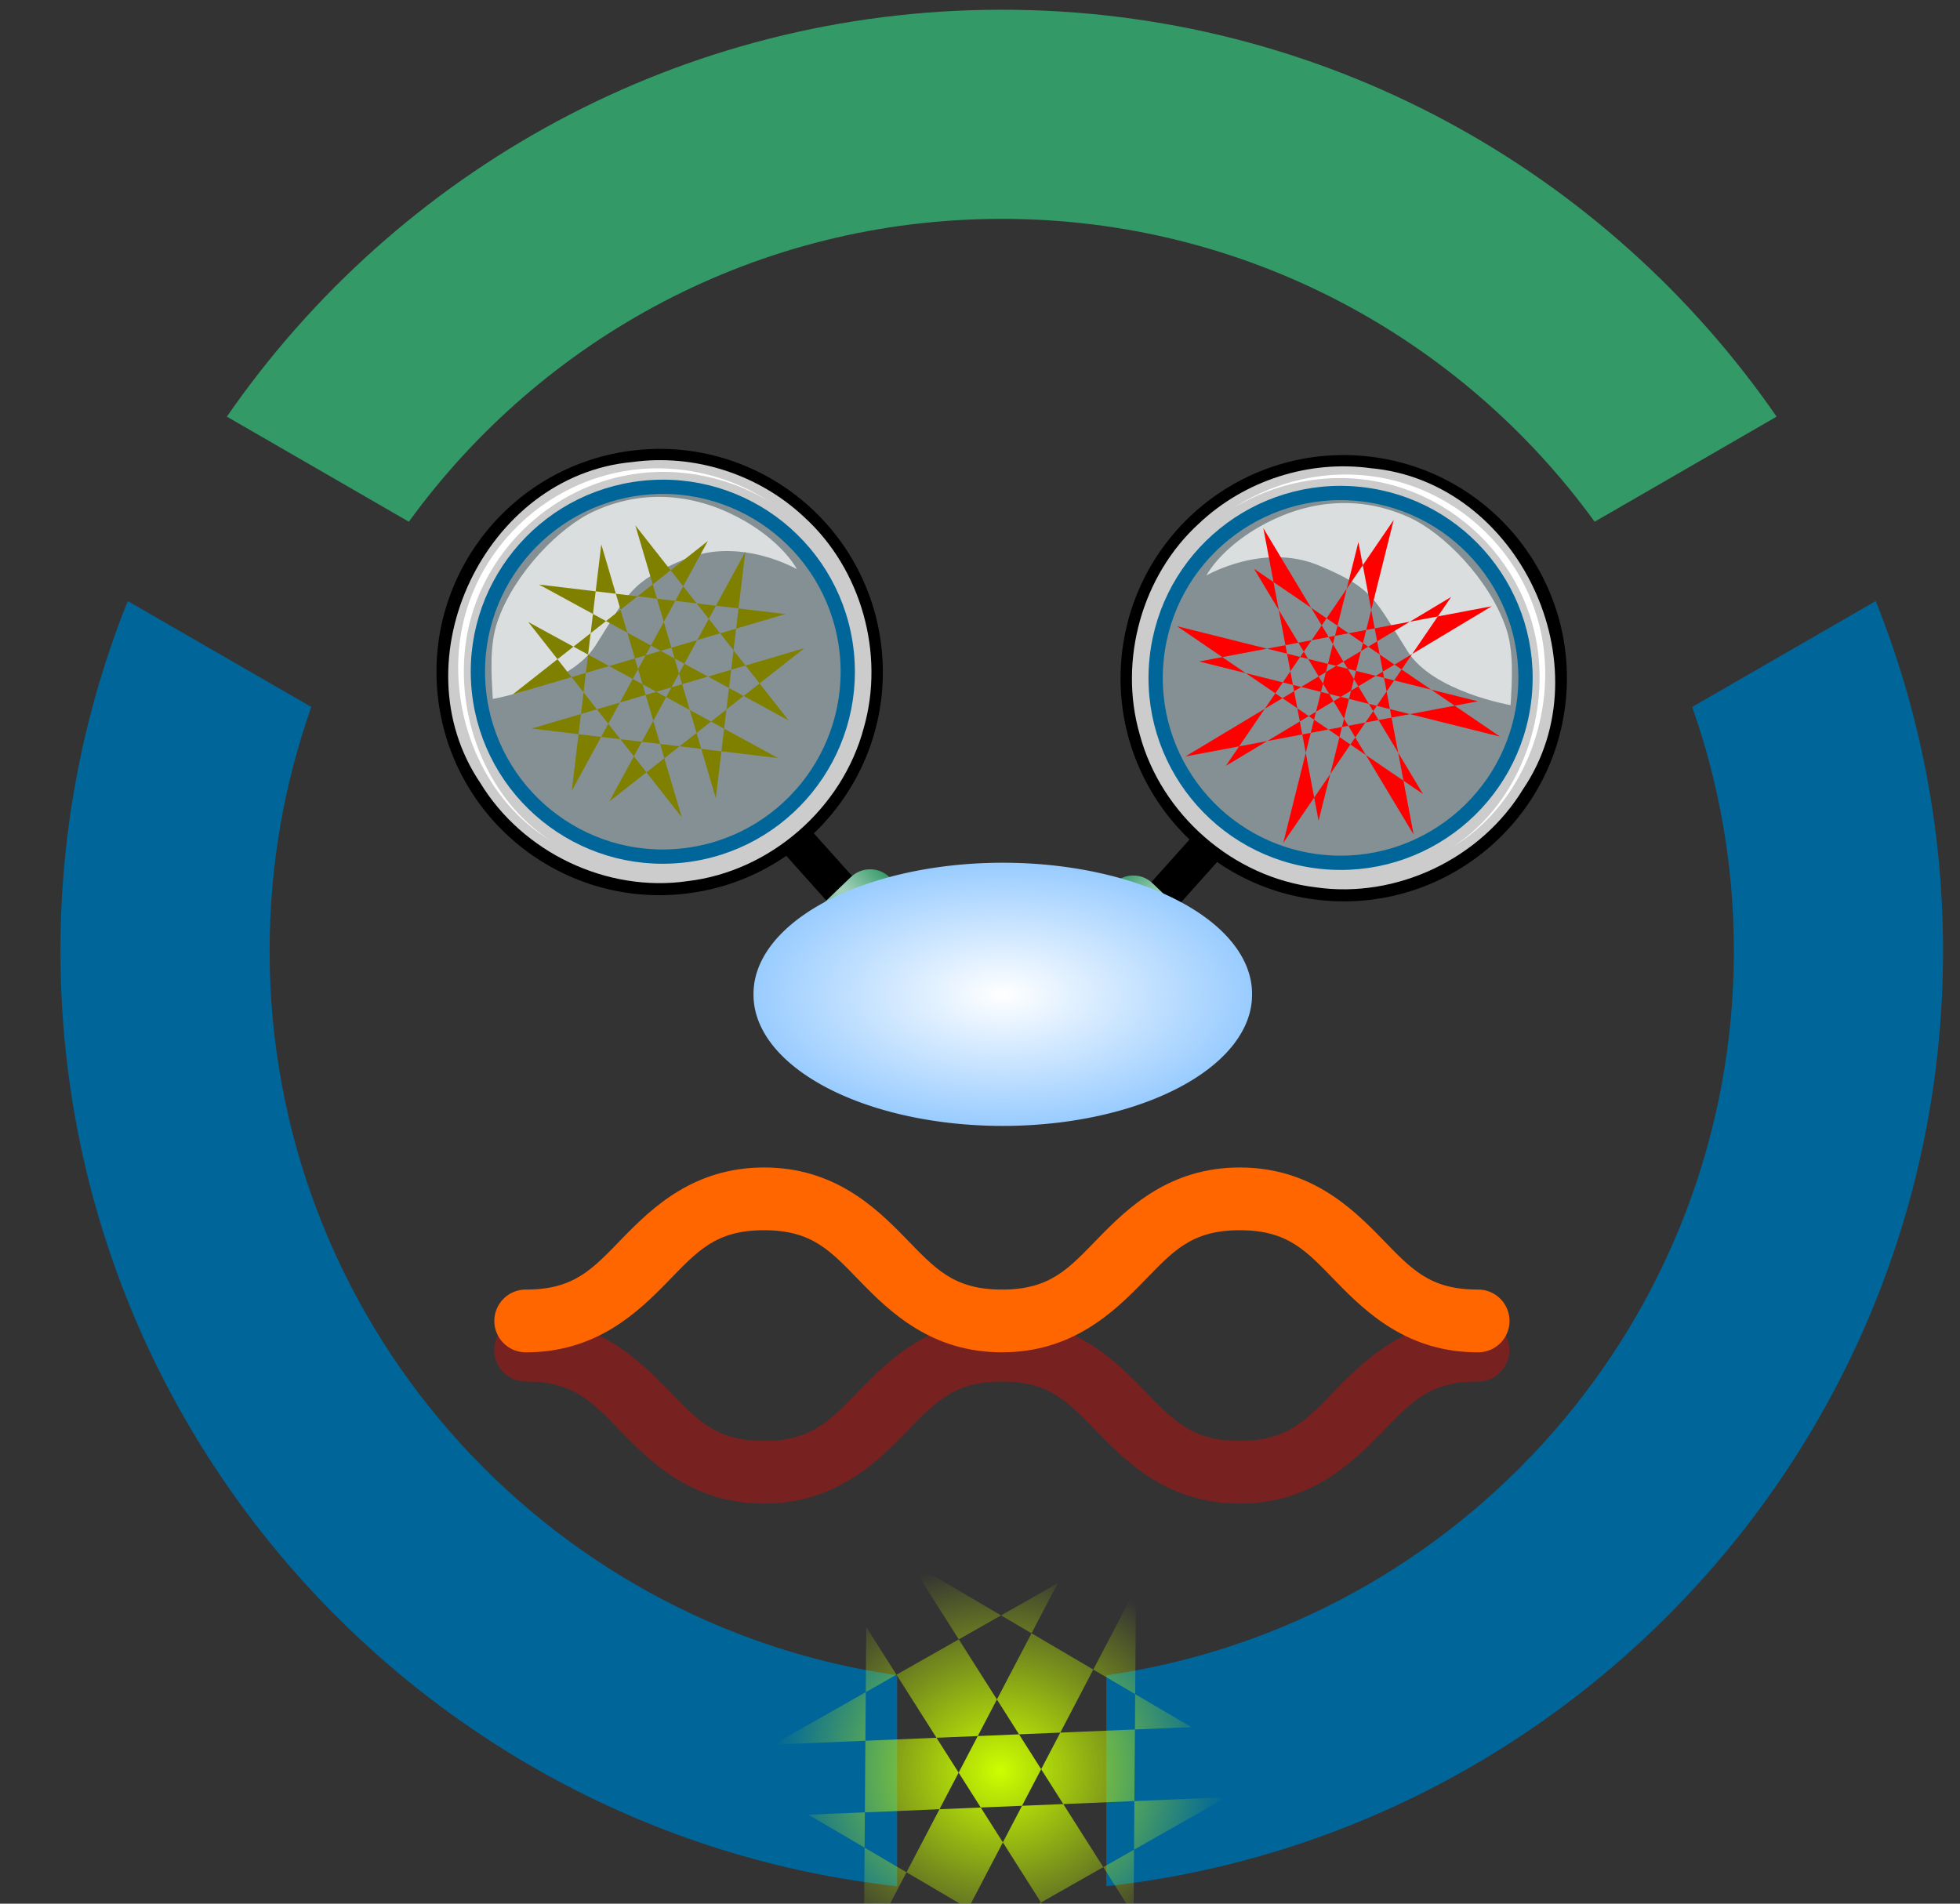 <?xml version="1.0" encoding="UTF-8" standalone="no"?>
<!-- Created with Inkscape (http://www.inkscape.org/) -->

<svg
   xmlns:osb="http://www.openswatchbook.org/uri/2009/osb"
   xmlns:dc="http://purl.org/dc/elements/1.1/"
   xmlns:cc="http://creativecommons.org/ns#"
   xmlns:rdf="http://www.w3.org/1999/02/22-rdf-syntax-ns#"
   xmlns:svg="http://www.w3.org/2000/svg"
   xmlns="http://www.w3.org/2000/svg"
   xmlns:xlink="http://www.w3.org/1999/xlink"
   xmlns:sodipodi="http://sodipodi.sourceforge.net/DTD/sodipodi-0.dtd"
   xmlns:inkscape="http://www.inkscape.org/namespaces/inkscape"
   version="1.0"
   width="525"
   height="510"
   id="svg2"
   sodipodi:version="0.32"
   inkscape:version="0.48.0 r9654"
   sodipodi:docname="Wikimedia_Community_Logo-Mayflower_search.svg">
  <rect width="100%" height="100%" fill="#333333" stroke="none"/>
  <sodipodi:namedview
     inkscape:window-height="962"
     inkscape:window-width="1280"
     inkscape:pageshadow="2"
     inkscape:pageopacity="0.0"
     guidetolerance="10.0"
     gridtolerance="10.0"
     objecttolerance="10.0"
     borderopacity="1.0"
     bordercolor="#666666"
     pagecolor="#ffffff"
     id="base"
     width="525px"
     height="510px"
     inkscape:zoom="0.53"
     inkscape:cx="19.27933"
     inkscape:cy="227.22155"
     inkscape:window-x="-8"
     inkscape:window-y="-8"
     inkscape:current-layer="svg2"
     showgrid="false"
     showguides="true"
     inkscape:guide-bbox="true"
     inkscape:window-maximized="1" />
  <defs
     id="defs4">
    <linearGradient
       inkscape:collect="always"
       id="linearGradient4365">
      <stop
         style="stop-color:#ccff00;stop-opacity:1;"
         offset="0"
         id="stop4367" />
      <stop
         style="stop-color:#ccff00;stop-opacity:0;"
         offset="1"
         id="stop4369" />
    </linearGradient>
    <linearGradient
       id="linearGradient4349">
      <stop
         style="stop-color:#00ffcc;stop-opacity:1;"
         offset="0"
         id="stop4351" />
      <stop
         style="stop-color:#00ffcc;stop-opacity:0;"
         offset="1"
         id="stop4353" />
    </linearGradient>
    <linearGradient
       inkscape:collect="always"
       id="linearGradient4291"
       osb:paint="gradient">
      <stop
         style="stop-color:#00ff00;stop-opacity:1;"
         offset="0"
         id="stop4293" />
      <stop
         style="stop-color:#00ff00;stop-opacity:0;"
         offset="1"
         id="stop4295" />
    </linearGradient>
    <linearGradient
       inkscape:collect="always"
       id="linearGradient23518">
      <stop
         style="stop-color:white;stop-opacity:1;"
         offset="0"
         id="stop23520" />
      <stop
         style="stop-color:white;stop-opacity:0;"
         offset="1"
         id="stop23522" />
    </linearGradient>
    <linearGradient
       inkscape:collect="always"
       id="linearGradient20734">
      <stop
         style="stop-color:#396;stop-opacity:1;"
         offset="0"
         id="stop20736" />
      <stop
         style="stop-color:#396;stop-opacity:0;"
         offset="1"
         id="stop20738" />
    </linearGradient>
    <linearGradient
       y2="135.627"
       x2="189.679"
       y1="135.627"
       x1="98.558"
       gradientUnits="userSpaceOnUse"
       id="XMLID_3_">
      <stop
         id="stop184"
         style="stop-color:#FFFFFF"
         offset="0" />
      <stop
         id="stop185"
         style="stop-color:#CBD5E8"
         offset="1" />
    </linearGradient>
    <linearGradient
       gradientTransform="matrix(1,1.2e-2,-1.2e-2,1,2.579,-2.6)"
       y2="208.091"
       x2="223.183"
       y1="220.92"
       x1="211.957"
       gradientUnits="userSpaceOnUse"
       id="XMLID_2_">
      <stop
         id="stop173"
         style="stop-color:#FF9900"
         offset="0" />
      <stop
         id="stop174"
         style="stop-color:#FFCC66"
         offset="1" />
    </linearGradient>
    <linearGradient
       y2="312.21"
       x2="312.329"
       y1="86.276"
       x1="86.395"
       gradientUnits="userSpaceOnUse"
       id="XMLID_1_">
      <stop
         id="stop161"
         style="stop-color:#FFFFFF"
         offset="0" />
      <stop
         id="stop162"
         style="stop-color:#99CCFF"
         offset="1" />
    </linearGradient>
    <radialGradient
       inkscape:collect="always"
       xlink:href="#linearGradient20734"
       id="radialGradient22594"
       gradientUnits="userSpaceOnUse"
       gradientTransform="matrix(5.83,-8.501511e-2,1.255933e-2,0.861,-2378.125,47.632)"
       cx="492.216"
       cy="41.73"
       fx="492.216"
       fy="41.73"
       r="77.346" />
    <radialGradient
       inkscape:collect="always"
       xlink:href="#linearGradient23518"
       id="radialGradient23524"
       cx="509.689"
       cy="110.402"
       fx="509.689"
       fy="110.402"
       r="73.696"
       gradientTransform="matrix(9.974,0.147,-4.968894e-3,0.336,-4573.454,-1.853)"
       gradientUnits="userSpaceOnUse" />
    <radialGradient
       inkscape:collect="always"
       xlink:href="#linearGradient23518-0"
       id="radialGradient23524-6"
       cx="509.689"
       cy="110.402"
       fx="509.689"
       fy="110.402"
       r="73.696"
       gradientTransform="matrix(9.974,0.147,-0.005,0.336,-4573.454,-1.853)"
       gradientUnits="userSpaceOnUse" />
    <linearGradient
       inkscape:collect="always"
       id="linearGradient23518-0">
      <stop
         style="stop-color:white;stop-opacity:1;"
         offset="0"
         id="stop23520-2" />
      <stop
         style="stop-color:white;stop-opacity:0;"
         offset="1"
         id="stop23522-4" />
    </linearGradient>
    <radialGradient
       inkscape:collect="always"
       xlink:href="#linearGradient23518-0-5"
       id="radialGradient23524-6-9"
       cx="509.689"
       cy="110.402"
       fx="509.689"
       fy="110.402"
       r="73.696"
       gradientTransform="matrix(9.974,0.147,-0.005,0.336,-4573.454,-1.853)"
       gradientUnits="userSpaceOnUse" />
    <linearGradient
       inkscape:collect="always"
       id="linearGradient23518-0-5">
      <stop
         style="stop-color:white;stop-opacity:1;"
         offset="0"
         id="stop23520-2-5" />
      <stop
         style="stop-color:white;stop-opacity:0;"
         offset="1"
         id="stop23522-4-4" />
    </linearGradient>
    <radialGradient
       inkscape:collect="always"
       xlink:href="#linearGradient23518-0-5"
       id="radialGradient3314"
       gradientUnits="userSpaceOnUse"
       gradientTransform="matrix(9.974,0.147,-0.005,0.336,-4573.454,-1.853)"
       cx="509.689"
       cy="110.402"
       fx="509.689"
       fy="110.402"
       r="73.696" />
    <radialGradient
       inkscape:collect="always"
       xlink:href="#XMLID_1_"
       id="radialGradient4355"
       cx="262.264"
       cy="268.491"
       fx="262.264"
       fy="268.491"
       r="49.057"
       gradientTransform="matrix(1,0,0,0.731,0,72.286)"
       gradientUnits="userSpaceOnUse" />
    <radialGradient
       inkscape:collect="always"
       xlink:href="#linearGradient4365"
       id="radialGradient4371"
       cx="267.925"
       cy="466.604"
       fx="267.925"
       fy="466.604"
       r="81.132"
       gradientTransform="matrix(1,0,0,0.924,0,35.385)"
       gradientUnits="userSpaceOnUse" />
  </defs>
  <g
     id="g6312"
     transform="matrix(1.173,0,0,1.173,-139.867,-580.5)">
    <path
       inkscape:connector-curvature="0"
       id="path4005"
       style="fill:#339966;fill-opacity:1;stroke:none"
       d="m 347.99,497.105 c -73.35,0 -138.151,36.803 -176.945,92.936 l 41.557,24.003 c 30.39,-41.895 79.711,-69.172 135.388,-69.172 55.677,0 104.998,27.277 135.388,69.172 l 41.557,-24.003 C 486.14,533.908 421.339,497.105 347.99,497.105 z" />
    <path
       inkscape:connector-curvature="0"
       id="path4003"
       style="fill:#006699;fill-opacity:1;stroke:none"
       d="m 148.415,632.165 c -9.906,24.703 -15.375,51.66 -15.375,79.89 0,110.581 83.638,201.745 191.066,213.636 l 0,-48.185 C 243.128,865.9 180.807,796.227 180.807,712.055 c 0,-19.532 3.358,-38.278 9.523,-55.708 l -41.915,-24.182 z" />
    <path
       inkscape:connector-curvature="0"
       id="path3918"
       style="fill:#006699;fill-opacity:1;stroke:none"
       d="m 547.565,632.165 -41.915,24.182 c 6.165,17.429 9.523,36.175 9.523,55.708 0,84.172 -62.321,153.846 -143.3,165.451 l 0,48.185 c 107.428,-11.89 191.066,-103.055 191.066,-213.636 0,-28.23 -5.469,-55.186 -15.375,-79.89 z" />
  </g>
  <path
     inkscape:connector-curvature="0"
     id="path3520"
     style="color:#000000;fill:#782121;fill-opacity:1;fill-rule:evenodd;stroke:none;marker:none;visibility:visible;display:inline;overflow:visible;enable-background:accumulate"
     d="m 204.622,402.832 c -18.806,0 -29.91,-10.717 -37.874,-18.893 -7.965,-8.177 -12.792,-13.816 -25.845,-13.816 -3.031,0.043 -5.85,-1.55 -7.379,-4.168 -1.528,-2.618 -1.528,-5.856 0,-8.474 1.528,-2.618 4.347,-4.211 7.379,-4.168 18.805,-1e-5 29.927,10.717 37.892,18.893 7.965,8.177 12.774,13.816 25.827,13.816 13.053,1e-5 17.88,-5.639 25.845,-13.816 7.965,-8.177 19.069,-18.893 37.874,-18.893 18.805,-1e-5 29.91,10.717 37.874,18.893 7.965,8.177 12.792,13.816 25.845,13.816 13.053,1e-5 17.88,-5.639 25.845,-13.816 7.965,-8.177 19.069,-18.893 37.874,-18.893 3.031,-0.043 5.85,1.55 7.379,4.168 1.528,2.618 1.528,5.856 0,8.474 -1.528,2.618 -4.347,4.211 -7.379,4.168 -13.053,0 -17.88,5.639 -25.845,13.816 -7.965,8.177 -19.069,18.893 -37.874,18.893 -18.806,0 -29.91,-10.717 -37.874,-18.893 -7.965,-8.177 -12.792,-13.816 -25.845,-13.816 -13.053,0 -17.88,5.639 -25.845,13.816 -7.965,8.177 -19.069,18.893 -37.874,18.893 z" />
  <g
     transform="matrix(-0.5,0,0,0.5,423.546,44.623)"
     id="g24421">
    <g
       id="g24415">
      <path
         inkscape:connector-curvature="0"
         style="fill:#339966;fill-opacity:1;fill-rule:evenodd;stroke:#000000;stroke-width:19.056;stroke-linecap:butt;stroke-linejoin:miter;stroke-miterlimit:4;stroke-opacity:1;stroke-dasharray:none"
         d="m 195.983,359.382 37.641,42.034"
         id="path18071" />
      <g
         id="g24411">
        <rect
           transform="matrix(0.693,0.721,-0.721,0.693,0,0)"
           ry="14.941"
           rx="14.817"
           y="85.626"
           x="435.993"
           height="49.554"
           width="147.391"
           id="rect19847"
           style="color:#000000;fill:#339966;fill-opacity:1;fill-rule:evenodd;stroke:none;stroke-width:20;marker:none;visibility:visible;display:inline;overflow:visible" />
        <rect
           transform="matrix(0.693,0.721,-0.721,0.693,0,0)"
           ry="14.941"
           rx="14.817"
           y="85.626"
           x="435.993"
           height="49.554"
           width="147.391"
           id="rect18960"
           style="opacity:0.6;color:#000000;fill:url(#radialGradient23524-6);fill-opacity:1;fill-rule:evenodd;stroke:none;stroke-width:20;marker:none;visibility:visible;display:inline;overflow:visible" />
      </g>
    </g>
    <g
       transform="matrix(0.948,-0.1,0.1,0.948,-22.678,78.313)"
       id="g22531">
      <g
         id="g22526">
        <path
           transform="translate(-811.895,292.32)"
           d="m 1064.611,-71.516 c 0,65.098 -52.773,117.871 -117.871,117.871 -65.098,0 -117.871,-52.773 -117.871,-117.871 0,-65.098 52.773,-117.871 117.871,-117.871 65.098,0 117.871,52.773 117.871,117.871 z"
           sodipodi:ry="117.87097"
           sodipodi:rx="117.87097"
           sodipodi:cy="-71.516075"
           sodipodi:cx="946.73962"
           id="path9195"
           style="color:#000000;fill:none;stroke:#000000;stroke-width:15.1;stroke-linecap:round;stroke-linejoin:round;stroke-miterlimit:4;stroke-opacity:1;stroke-dasharray:none;stroke-dashoffset:0;marker:none;visibility:visible;display:inline;overflow:visible"
           sodipodi:type="arc" />
        <path
           inkscape:connector-curvature="0"
           id="path10082"
           d="m 132.16,109.606 c -77.458,-1.327 -133.728,90.823 -97.153,159.068 18.186,38.743 60.092,64.548 102.932,62.873 43.646,-0.525 84.916,-29.655 100.417,-70.298 15.196,-37.413 7.481,-83.141 -19.401,-113.321 -21.376,-24.935 -53.89,-39.38 -86.794,-38.322 z"
           style="color:#000000;fill:none;stroke:#cccccc;stroke-width:15.587;stroke-linecap:round;stroke-linejoin:round;stroke-miterlimit:4;stroke-opacity:1;stroke-dasharray:none;stroke-dashoffset:0;marker:none;visibility:visible;display:inline;overflow:visible" />
        <path
           inkscape:connector-curvature="0"
           sodipodi:nodetypes="cscsscc"
           d="M 27.542,195.913 C 40.511,137.272 100.169,97.695 161.106,111.171 c 16.862,3.729 32.036,10.933 44.906,20.625 -13.482,-10.862 -29.684,-18.926 -47.865,-22.947 -60.935,-13.476 -120.592,26.099 -133.561,84.742 -9.381,42.418 5.62,89.551 39.26,114.884 -31.709,-25.553 -45.403,-71.413 -36.303,-112.562 z"
           id="path181"
           style="font-size:12px;fill:#ffffff;stroke:none" />
      </g>
      <g
         id="g22522">
        <path
           transform="matrix(1.07,0,0,1.07,-862.257,302.379)"
           d="m 1030.664,-76.231 c 0,53.641 -43.485,97.126 -97.126,97.126 -53.641,0 -97.126,-43.485 -97.126,-97.126 0,-53.641 43.485,-97.126 97.126,-97.126 53.641,0 97.126,43.485 97.126,97.126 z"
           sodipodi:ry="97.125679"
           sodipodi:rx="97.125679"
           sodipodi:cy="-76.230911"
           sodipodi:cx="933.53809"
           id="path13626"
           style="color:#000000;fill:#d7eef4;fill-opacity:0.5;fill-rule:evenodd;stroke:#006699;stroke-width:7.5;stroke-linecap:round;stroke-linejoin:round;stroke-miterlimit:4;stroke-opacity:1;stroke-dasharray:none;stroke-dashoffset:0;marker:none;visibility:visible;display:inline;overflow:visible"
           sodipodi:type="arc" />
        <path
           inkscape:connector-curvature="0"
           sodipodi:nodetypes="csscsssc"
           id="path15398"
           d="m 39.992,226.016 c 0,0 43.897,-2.913 60.524,-23.758 21.774,-27.298 22.402,-33.3 54.857,-43.007 32.455,-9.707 62.279,12.208 62.279,12.208 -3.993,-9.253 -13.301,-20.494 -26.081,-29.855 -21.695,-15.891 -50.996,-25.415 -83.671,-14.614 -20.54,6.79 -48.383,29.981 -60.555,55.645 -6.137,12.939 -6.673,29.26 -7.353,43.382 z"
           style="opacity:0.7;fill:#ffffff;fill-rule:evenodd;stroke:none" />
      </g>
    </g>
  </g>
  <g
     transform="matrix(0.5,0,0,0.5,113.078,42.965)"
     id="g24421-0">
    <g
       id="g24415-3">
      <path
         inkscape:connector-curvature="0"
         style="fill:#339966;fill-opacity:1;fill-rule:evenodd;stroke:#000000;stroke-width:19.056;stroke-linecap:butt;stroke-linejoin:miter;stroke-miterlimit:4;stroke-opacity:1;stroke-dasharray:none"
         d="m 195.983,359.382 37.641,42.034"
         id="path18071-4" />
      <g
         id="g24411-1">
        <rect
           transform="matrix(0.693,0.721,-0.721,0.693,0,0)"
           ry="14.941"
           rx="14.817"
           y="85.626"
           x="435.993"
           height="49.554"
           width="147.391"
           id="rect19847-2"
           style="color:#000000;fill:#339966;fill-opacity:1;fill-rule:evenodd;stroke:none;stroke-width:20;marker:none;visibility:visible;display:inline;overflow:visible" />
        <rect
           transform="matrix(0.693,0.721,-0.721,0.693,0,0)"
           ry="14.941"
           rx="14.817"
           y="85.626"
           x="435.993"
           height="49.554"
           width="147.391"
           id="rect18960-2"
           style="opacity:0.6;color:#000000;fill:url(#radialGradient3314);fill-opacity:1;fill-rule:evenodd;stroke:none;stroke-width:20;marker:none;visibility:visible;display:inline;overflow:visible" />
      </g>
    </g>
    <g
       transform="matrix(0.948,-0.1,0.1,0.948,-22.678,78.313)"
       id="g22531-9">
      <g
         id="g22526-8">
        <path
           transform="translate(-811.895,292.32)"
           d="m 1064.611,-71.516 c 0,65.098 -52.773,117.871 -117.871,117.871 -65.098,0 -117.871,-52.773 -117.871,-117.871 0,-65.098 52.773,-117.871 117.871,-117.871 65.098,0 117.871,52.773 117.871,117.871 z"
           sodipodi:ry="117.87097"
           sodipodi:rx="117.87097"
           sodipodi:cy="-71.516075"
           sodipodi:cx="946.73962"
           id="path9195-2"
           style="color:#000000;fill:none;stroke:#000000;stroke-width:15.1;stroke-linecap:round;stroke-linejoin:round;stroke-miterlimit:4;stroke-opacity:1;stroke-dasharray:none;stroke-dashoffset:0;marker:none;visibility:visible;display:inline;overflow:visible"
           sodipodi:type="arc" />
        <path
           inkscape:connector-curvature="0"
           id="path10082-2"
           d="m 132.16,109.606 c -77.458,-1.327 -133.728,90.823 -97.153,159.068 18.186,38.743 60.092,64.548 102.932,62.873 43.646,-0.525 84.916,-29.655 100.417,-70.298 15.196,-37.413 7.481,-83.141 -19.401,-113.321 -21.376,-24.935 -53.89,-39.38 -86.794,-38.322 z"
           style="color:#000000;fill:none;stroke:#cccccc;stroke-width:15.587;stroke-linecap:round;stroke-linejoin:round;stroke-miterlimit:4;stroke-opacity:1;stroke-dasharray:none;stroke-dashoffset:0;marker:none;visibility:visible;display:inline;overflow:visible" />
        <path
           inkscape:connector-curvature="0"
           sodipodi:nodetypes="cscsscc"
           d="M 27.542,195.913 C 40.511,137.272 100.169,97.695 161.106,111.171 c 16.862,3.729 32.036,10.933 44.906,20.625 -13.482,-10.862 -29.684,-18.926 -47.865,-22.947 -60.935,-13.476 -120.592,26.099 -133.561,84.742 -9.381,42.418 5.62,89.551 39.26,114.884 -31.709,-25.553 -45.403,-71.413 -36.303,-112.562 z"
           id="path181-7"
           style="font-size:12px;fill:#ffffff;stroke:none" />
      </g>
      <g
         id="g22522-8">
        <path
           transform="matrix(1.07,0,0,1.07,-862.257,302.379)"
           d="m 1030.664,-76.231 c 0,53.641 -43.485,97.126 -97.126,97.126 -53.641,0 -97.126,-43.485 -97.126,-97.126 0,-53.641 43.485,-97.126 97.126,-97.126 53.641,0 97.126,43.485 97.126,97.126 z"
           sodipodi:ry="97.125679"
           sodipodi:rx="97.125679"
           sodipodi:cy="-76.230911"
           sodipodi:cx="933.53809"
           id="path13626-5"
           style="color:#000000;fill:#d7eef4;fill-opacity:0.5;fill-rule:evenodd;stroke:#006699;stroke-width:7.5;stroke-linecap:round;stroke-linejoin:round;stroke-miterlimit:4;stroke-opacity:1;stroke-dasharray:none;stroke-dashoffset:0;marker:none;visibility:visible;display:inline;overflow:visible"
           sodipodi:type="arc" />
        <path
           inkscape:connector-curvature="0"
           sodipodi:nodetypes="csscsssc"
           id="path15398-8"
           d="m 39.992,226.016 c 0,0 43.897,-2.913 60.524,-23.758 21.774,-27.298 22.402,-33.3 54.857,-43.007 32.455,-9.707 62.279,12.208 62.279,12.208 -3.993,-9.253 -13.301,-20.494 -26.081,-29.855 -21.695,-15.891 -50.996,-25.415 -83.671,-14.614 -20.54,6.79 -48.383,29.981 -60.555,55.645 -6.137,12.939 -6.673,29.26 -7.353,43.382 z"
           style="opacity:0.7;fill:#ffffff;fill-rule:evenodd;stroke:none" />
      </g>
    </g>
  </g>
  <path
     inkscape:connector-curvature="0"
     id="path3520-7"
     style="color:#000000;fill:#ff6600;fill-opacity:1;fill-rule:evenodd;stroke:none;marker:none;visibility:visible;display:inline;overflow:visible;enable-background:accumulate"
     d="m 204.654,312.773 c -18.806,0 -29.91,10.717 -37.874,18.893 -7.965,8.177 -12.792,13.816 -25.845,13.816 -3.031,-0.043 -5.85,1.55 -7.379,4.168 -1.528,2.618 -1.528,5.856 0,8.474 1.528,2.618 4.347,4.211 7.379,4.168 18.805,1e-5 29.927,-10.717 37.892,-18.893 7.965,-8.177 12.774,-13.816 25.827,-13.816 13.053,-1e-5 17.88,5.639 25.845,13.816 7.965,8.177 19.069,18.893 37.874,18.893 18.805,1e-5 29.91,-10.717 37.874,-18.893 7.965,-8.177 12.792,-13.816 25.845,-13.816 13.053,-1e-5 17.88,5.639 25.845,13.816 7.965,8.177 19.069,18.893 37.874,18.893 3.031,0.043 5.85,-1.55 7.379,-4.168 1.528,-2.618 1.528,-5.856 0,-8.474 -1.528,-2.618 -4.347,-4.211 -7.379,-4.168 -13.053,0 -17.88,-5.639 -25.845,-13.816 -7.965,-8.177 -19.069,-18.893 -37.874,-18.893 -18.806,0 -29.91,10.717 -37.874,18.893 -7.965,8.177 -12.792,13.816 -25.845,13.816 -13.053,0 -17.88,-5.639 -25.845,-13.816 -7.965,-8.177 -19.069,-18.893 -37.874,-18.893 z" />
  <path
     sodipodi:type="star"
     style="color:#000000;fill:#808000;fill-opacity:1;fill-rule:evenodd;stroke:none;stroke-width:2.75;marker:none;visibility:visible;display:inline;overflow:visible;enable-background:accumulate"
     id="path3373"
     sodipodi:sides="8"
     sodipodi:cx="268.74579"
     sodipodi:cy="262.94247"
     sodipodi:r1="37.303879"
     sodipodi:r2="39.579449"
     sodipodi:arg1="-1.2090671"
     sodipodi:arg2="2.9840078"
     inkscape:flatsided="false"
     inkscape:rounded="0"
     inkscape:randomized="0"
     d="m 281.947,228.053 -52.291,41.101 73.095,-21.547 -66.038,-7.912 66.922,36.45 -41.101,-52.291 21.547,73.095 7.912,-66.038 -36.45,66.922 52.291,-41.101 -73.095,21.547 66.038,7.912 -66.922,-36.45 41.101,52.291 -21.547,-73.095 -7.912,66.038 z"
     transform="translate(-92.35,-83.095)" />
  <path
     sodipodi:type="star"
     style="color:#000000;fill:#ff0000;fill-opacity:1;fill-rule:evenodd;stroke:none;stroke-width:2.75;marker:none;visibility:visible;display:inline;overflow:visible;enable-background:accumulate"
     id="path3373-8"
     sodipodi:sides="8"
     sodipodi:cx="268.74579"
     sodipodi:cy="262.94247"
     sodipodi:r1="37.718708"
     sodipodi:r2="45.715912"
     sodipodi:arg1="-0.64350112"
     sodipodi:arg2="2.6856444"
     inkscape:flatsided="false"
     inkscape:rounded="0"
     inkscape:randomized="0"
     d="m 298.921,240.311 -71.221,42.761 78.385,-14.795 -80.597,-20.124 65.889,44.965 -42.761,-71.221 14.795,78.385 20.124,-80.597 -44.965,65.889 71.221,-42.761 -78.385,14.795 80.597,20.124 -65.889,-44.965 42.761,71.221 -14.795,-78.385 -20.124,80.597 z"
     transform="translate(89.779,-80.395)" />
  <path
     sodipodi:type="star"
     style="color:#000000;fill:url(#radialGradient4371);fill-opacity:1;fill-rule:evenodd;stroke:none;stroke-width:10;marker:none;visibility:visible;display:inline;overflow:visible;enable-background:accumulate"
     id="path4277"
     sodipodi:sides="6"
     sodipodi:cx="267.92453"
     sodipodi:cy="466.60376"
     sodipodi:r1="81.678719"
     sodipodi:r2="70.332733"
     sodipodi:arg1="0.11575922"
     sodipodi:arg2="2.9167301"
     inkscape:flatsided="false"
     inkscape:rounded="0"
     inkscape:randomized="0"
     d="m 349.057,476.038 -149.694,6.248 100.958,59.297 -80.258,-126.515 -0.874,117.081 69.436,-132.763 -101.832,57.784 149.694,-6.248 -100.958,-59.297 80.258,126.515 0.874,-117.081 -69.436,132.763 z"
     transform="matrix(0.748,0,0,0.748,67.421,125.417)" />
  <path
     sodipodi:type="arc"
     style="color:#000000;fill:url(#radialGradient4355);fill-opacity:1;fill-rule:evenodd;stroke:#f9f9f9;stroke-width:0;stroke-linecap:round;stroke-linejoin:round;stroke-miterlimit:3.9;stroke-opacity:1;stroke-dasharray:none;stroke-dashoffset:0;marker:none;visibility:visible;display:inline;overflow:visible;enable-background:accumulate"
     id="path4279"
     sodipodi:cx="262.26416"
     sodipodi:cy="268.49057"
     sodipodi:rx="49.056602"
     sodipodi:ry="35.849056"
     d="m 311.321,268.491 a 49.057,35.849 0 1 1 -98.113,0 49.057,35.849 0 1 1 98.113,0 z"
     transform="matrix(1.361,0,0,0.979,-88.34,3.531)" />
</svg>
